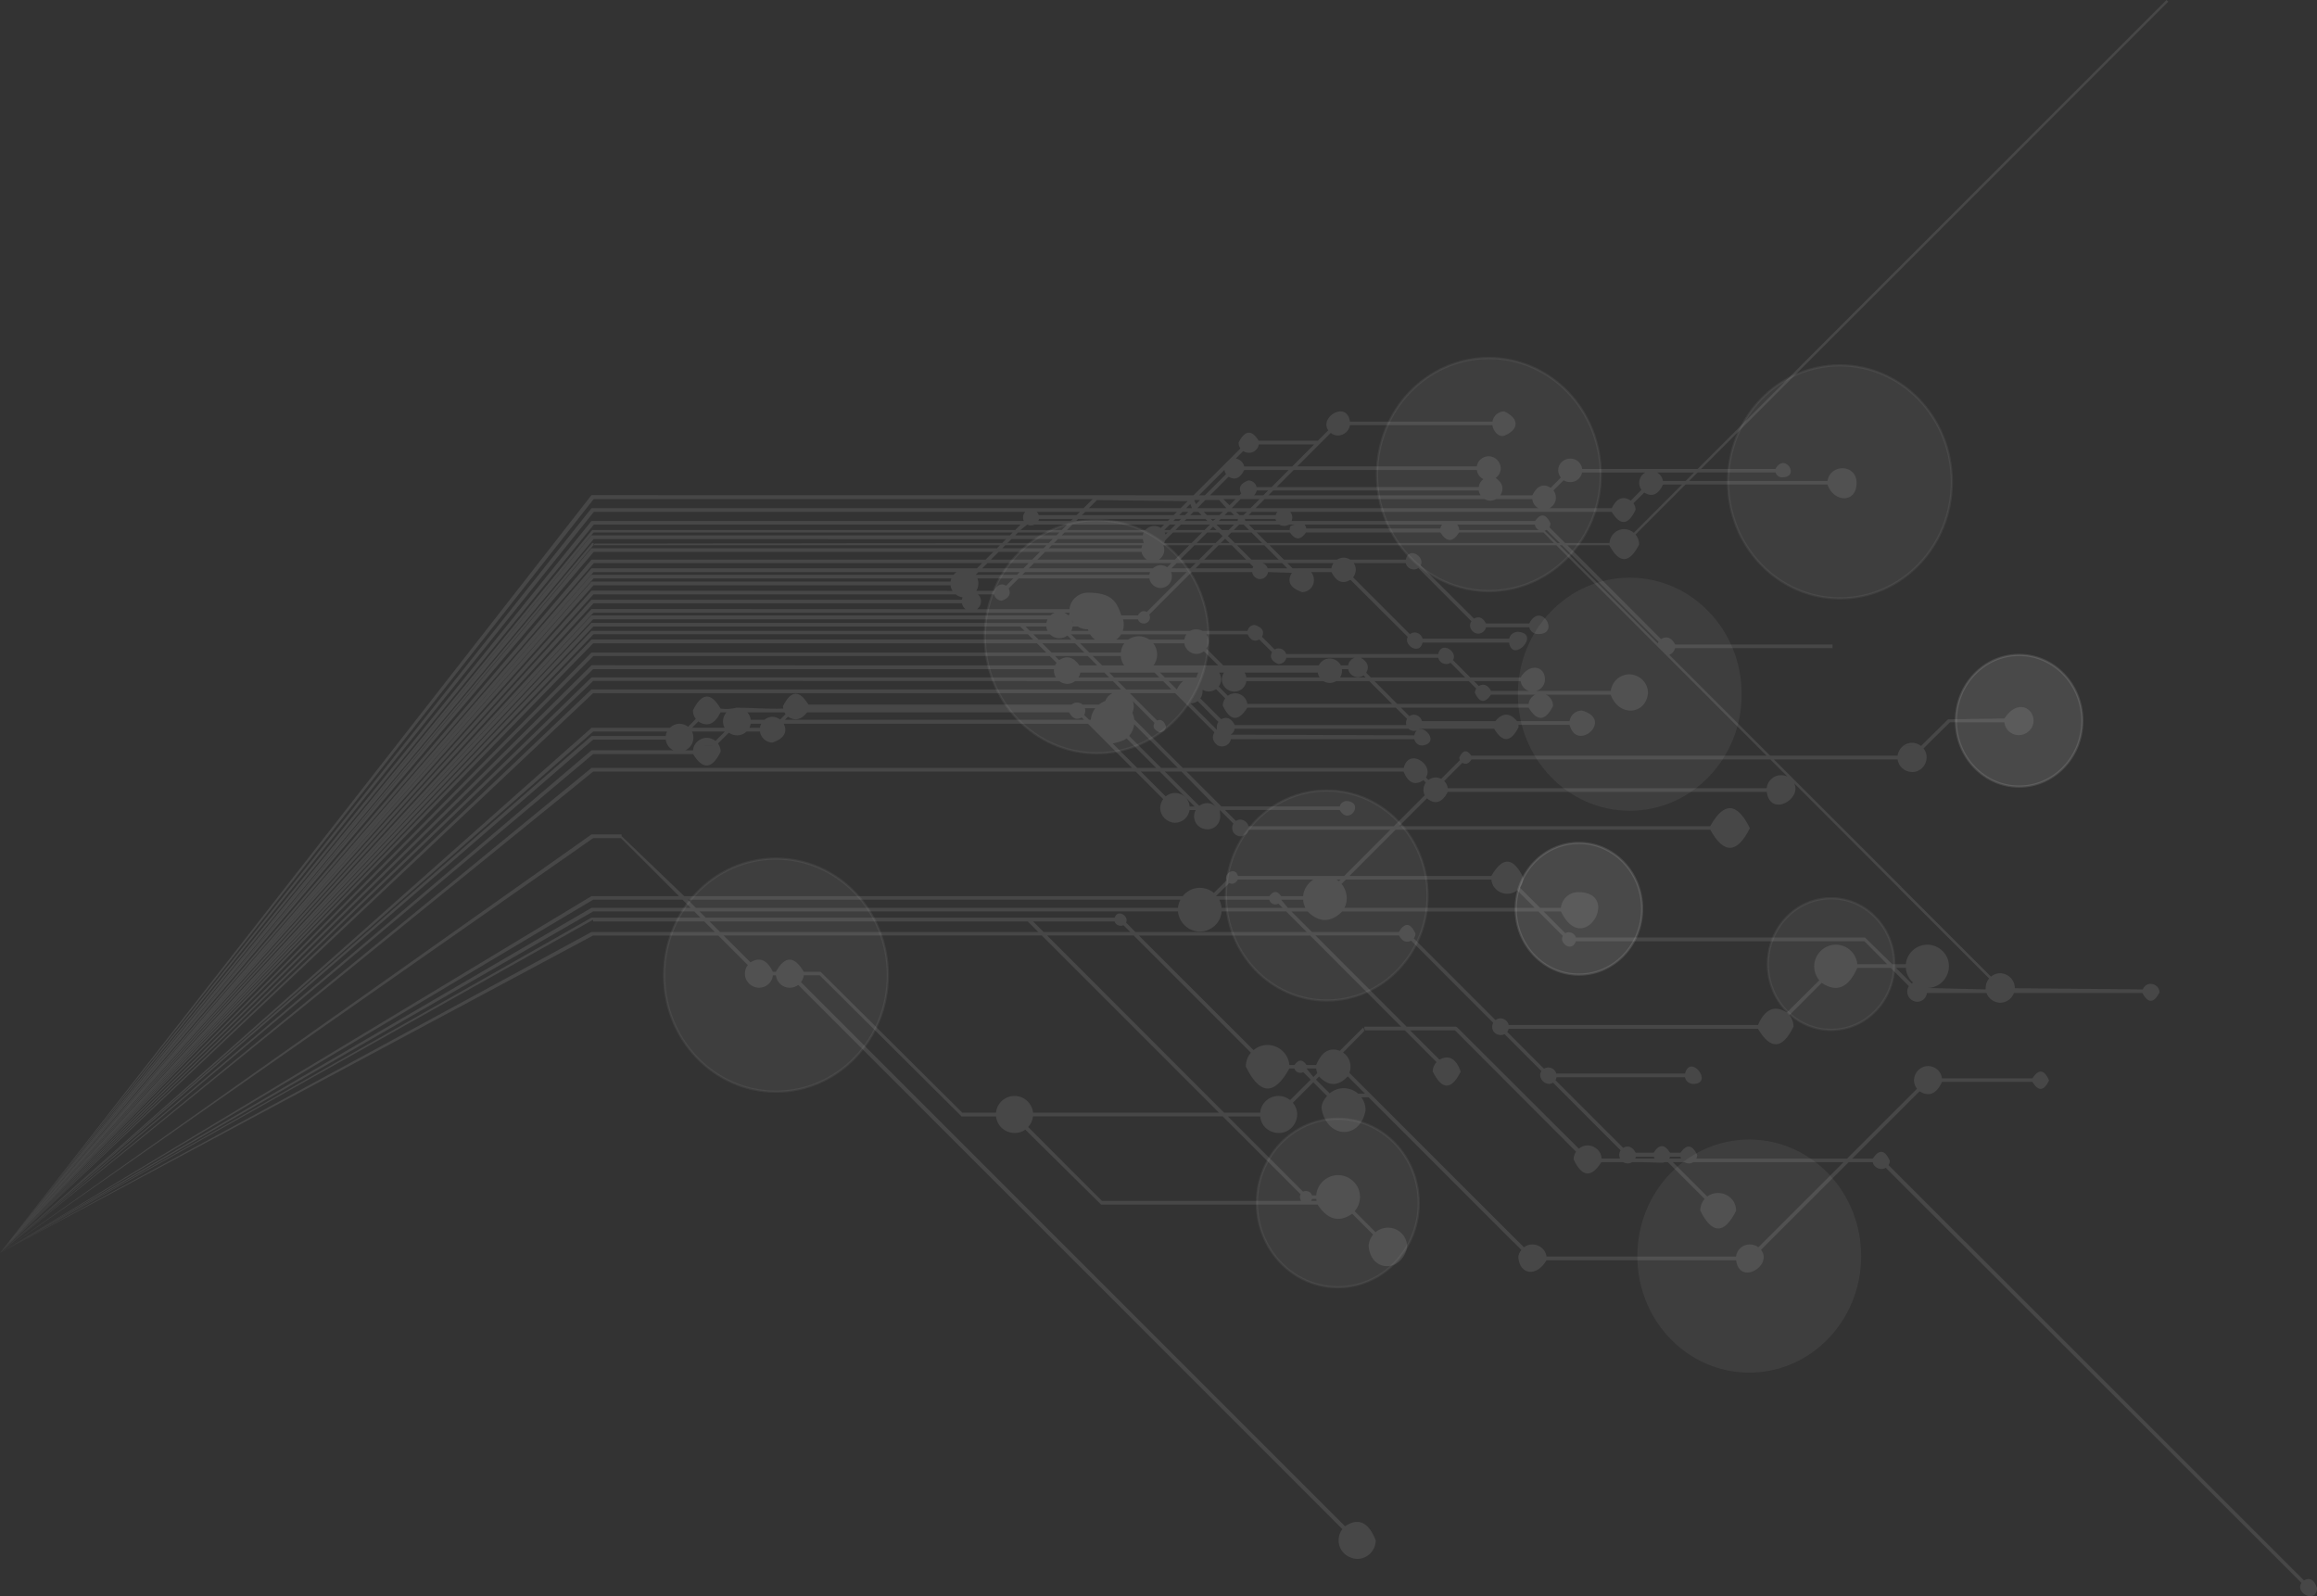 <?xml version="1.0" encoding="iso-8859-1"?>
<!-- Generator: Adobe Illustrator 12.0.0, SVG Export Plug-In . SVG Version: 6.00 Build 51448)  -->
<!DOCTYPE svg PUBLIC "-//W3C//DTD SVG 1.1 Basic//EN" "http://www.w3.org/Graphics/SVG/1.1/DTD/svg11-basic.dtd">
<svg  version="1.1" baseProfile="basic" id="Ebene_1" xmlns="http://www.w3.org/2000/svg" xmlns:xlink="http://www.w3.org/1999/xlink" width="1047.473" height="721.596"
	 viewBox="0 0 1047.473 721.596" overflow="visible" enable-background="new 0 0 1047.473 721.596" xml:space="preserve">
<rect x="0" y="0" width="1047.473" height="721.596" fill="#333333" stroke="none"/>
<g opacity="0.5">
	<path opacity="0.113" fill="#FFFFFF" stroke="#FDFFFF" d="M445.22,287.848c0,29.093,22.616,52.653,50.572,52.653
		c27.967,0,50.585-23.561,50.585-52.653c0-29.098-22.618-52.688-50.585-52.688C467.836,235.159,445.22,258.75,445.22,287.848z"/>
	<path opacity="0.113" fill="#FFFFFF" stroke="#FDFFFF" d="M554.22,404.846c0,26.217,20.381,47.448,45.573,47.448
		c25.202,0,45.584-21.231,45.584-47.448c0-26.222-20.382-47.479-45.584-47.479C574.601,357.366,554.22,378.624,554.22,404.846z"/>
	<path opacity="0.113" fill="#FFFFFF" stroke="#FDFFFF" d="M568.219,543.844c0,21.039,16.356,38.078,36.573,38.078
		c20.227,0,36.586-17.039,36.586-38.078c0-21.044-16.359-38.105-36.586-38.105C584.575,505.738,568.219,522.8,568.219,543.844z"/>
	<path opacity="0.113" fill="#FFFFFF" stroke="#FDFFFF" d="M781.22,217.848c0,29.093,22.616,52.653,50.572,52.653
		c27.967,0,50.585-23.561,50.585-52.653c0-29.098-22.618-52.688-50.585-52.688C803.836,165.159,781.22,188.75,781.22,217.848z"/>
	<path opacity="0.113" fill="#FFFFFF" stroke="#FDFFFF" d="M799.22,435.841c0,16.438,12.778,29.75,28.575,29.75
		c15.803,0,28.582-13.313,28.582-29.75c0-16.442-12.779-29.771-28.582-29.771C811.998,406.069,799.22,419.398,799.22,435.841z"/>
	<path opacity="0.113" fill="#FFFFFF" stroke="#FDFFFF" d="M622.512,214.546c0,29.093,22.615,52.653,50.572,52.653
		c27.967,0,50.585-23.561,50.585-52.653c0-29.098-22.618-52.688-50.585-52.688C645.127,161.857,622.512,185.448,622.512,214.546z"/>
	<path opacity="0.113" fill="#FFFFFF" stroke="#FDFFFF" d="M300.22,440.848c0,29.093,22.616,52.653,50.572,52.653
		c27.967,0,50.585-23.561,50.585-52.653c0-29.099-22.618-52.688-50.585-52.688C322.836,388.159,300.22,411.749,300.22,440.848z"/>
	<path opacity="0.113" fill="#FFFFFF" d="M686.22,313.848c0,29.093,22.616,52.653,50.572,52.653
		c27.967,0,50.585-23.561,50.585-52.653c0-29.098-22.618-52.688-50.585-52.688C708.836,261.159,686.22,284.75,686.22,313.848z"/>
	<path opacity="0.113" fill="#FFFFFF" d="M740.22,567.848c0,29.093,22.616,52.653,50.572,52.653
		c27.967,0,50.585-23.561,50.585-52.653c0-29.099-22.618-52.688-50.585-52.688C762.836,515.159,740.22,538.749,740.22,567.848z"/>
</g>
<path opacity="0.1" fill="#FFFFFF" d="M3.998,561.354l-3.991,5.07l4.021-5.07h0.034l-4.056,5.07l4.088-5.07H4.13l-4.123,5.07
	l4.145-5.063l0.024-0.012l-4.171,5.072l4.174-5.072h0.034l-4.208,5.072l4.224-5.063l0.021-0.012l-4.245,5.072l4.251-5.072h0.031
	l-4.284,5.072l4.324-5.072h0.037l-4.361,5.072l4.372-5.063l0.04-0.012l-4.413,5.072l4.413-5.063l0.038-0.012l-4.451,5.072
	l4.447-5.063l0.055-0.012l-4.502,5.072l4.518-5.063l0.043-0.012l-4.561,5.072l4.583-5.072h0.04L0,566.427l4.65-5.063l0.043-0.012
	L0,566.427l4.693-5.063l0.042-0.012L0,566.427l4.753-5.063l0.053-0.012L0,566.427l4.813-5.063l0.043-0.012L0,566.427l4.88-5.072
	h0.044L0,566.427l4.992-5.072h0.041L0,566.427l5.09-5.063l0.059-0.012L0,566.427l5.207-5.072h0.046L0,566.427l5.313-5.072h0.048
	L0,566.427l5.705-5.072h0.057L0,566.427l5.782-5.063l0.068-0.012L0,566.427l5.951-5.072H6.02L0,566.427l6.177-5.072H6.24
	l-6.238,5.072l7.158-5.072h0.084l-7.242,5.072l8.395-5.072h0.11l-8.505,5.072l8.68-5.072h0.104l-8.783,5.072l8.926-5.072h0.087
	l-9.013,5.072l9.338-5.072h0.119l-9.455,5.072l3.942-5.072C3.966,561.354,3.985,561.354,3.998,561.354 M479.464,561.354
	L608.073,689.97c6.021-4.036,10.647-1.898,13.893,6.425c-0.146,4.625-3.792,8.332-8.351,8.332c-4.777-0.147-8.53-3.896-8.457-8.437
	c0-1.917,0.63-3.659,1.698-5.047L476.99,561.354C477.812,561.354,478.636,561.354,479.464,561.354 M635.851,561.354
	c0.211,0.76,0.321,1.59,0.311,2.435c-2.421,11.56-16.273,11.485-17.405-0.22c-0.079-0.767,0.09-1.516,0.274-2.224L635.851,561.354
	L635.851,561.354 M686.467,561.354l2.491,2.496c1.063-0.813,2.35-1.281,3.721-1.281c3.44,0,6.096,2.438,6.482,5.479h85.654
	c0.391-3.101,3.026-5.479,6.085-5.479c1.653,0,2.982,0.468,4.046,1.271l2.477-2.48h2.344l-3.632,3.639
	c5.547,7.036-9.603,16.428-11.271,4.748h-85.717c-4.533,7.604-11.813,6.561-12.712-0.942c-0.169-1.41,0.55-2.727,1.354-3.765
	l-3.68-3.678C684.892,561.354,685.682,561.354,686.467,561.354 M888.489,561.354l153.09,153.092
	c2.646-1.471,4.604-0.348,5.896,3.371c0,7.365-10.229,2.496-7.021-2.247L886.048,561.366h2.44V561.354 M130.189,401.11
	L3.998,561.354H3.956l125.07-160.236C129.41,401.114,129.798,401.114,130.189,401.11 M132.474,401.11L4.063,561.354H4.028
	l127.257-160.236C131.682,401.114,132.079,401.114,132.474,401.11 M134.786,401.11L4.15,561.354H4.1l129.475-160.236
	C133.977,401.114,134.383,401.114,134.786,401.11 M136.187,401.11L4.181,561.354H4.152L135.42,401.117
	C135.678,401.114,135.927,401.114,136.187,401.11 M137.477,401.11L4.216,561.364l-0.035-0.012l132.063-160.234
	C136.655,401.114,137.067,401.114,137.477,401.11 M138.605,401.11L4.253,561.364l-0.021-0.012L137.9,401.117
	C138.134,401.114,138.37,401.114,138.605,401.11 M140.001,401.11L4.294,561.354H4.26l134.49-160.236
	C139.164,401.114,139.586,401.114,140.001,401.11 M142.305,401.11L4.369,561.354H4.331l136.704-160.236
	C141.457,401.114,141.883,401.114,142.305,401.11 M144.112,401.11L4.42,561.354H4.38l138.44-160.236
	C143.252,401.114,143.687,401.114,144.112,401.11 M145.487,401.11L4.465,561.354H4.422l139.756-160.236
	C144.609,401.114,145.052,401.114,145.487,401.11 M146.954,401.11L4.509,561.354H4.463L145.63,401.117
	C146.072,401.114,146.511,401.114,146.954,401.11 M148.971,401.11L4.576,561.354H4.525l143.107-160.236
	C148.079,401.114,148.525,401.114,148.971,401.11 M151.021,401.11L4.631,561.354h-0.04L149.673,401.11
	C150.122,401.11,150.571,401.11,151.021,401.11 M153.215,401.11L4.705,561.354H4.659l147.175-160.236
	C152.293,401.114,152.758,401.114,153.215,401.11 M154.746,401.11L4.748,561.354H4.704l148.642-160.236
	C153.815,401.114,154.28,401.114,154.746,401.11 M156.584,401.11L4.791,561.354h-0.04l150.43-160.244
	C155.649,401.11,156.12,401.11,156.584,401.11 M158.596,401.11L4.87,561.354H4.822L157.16,401.117
	C157.641,401.114,158.118,401.114,158.596,401.11 M160.837,401.11L4.934,561.354H4.889l154.509-160.236
	C159.879,401.114,160.354,401.114,160.837,401.11 M164.328,401.11L5.045,561.354H4.999l157.843-160.236
	C163.34,401.114,163.835,401.114,164.328,401.11 M167.953,401.11L5.152,561.364l-0.06-0.012l161.256-160.234
	C166.889,401.114,167.422,401.114,167.953,401.11 M171.437,401.11L5.267,561.354H5.215l164.68-160.236
	C170.411,401.114,170.923,401.114,171.437,401.11 M175.159,401.11L5.374,561.354H5.322l168.173-160.236
	C174.047,401.114,174.609,401.114,175.159,401.11 M188.042,401.11L5.765,561.354H5.712l180.462-160.236
	C186.797,401.114,187.421,401.114,188.042,401.11 M190.994,401.11L5.861,561.354H5.798l183.341-160.236
	C189.757,401.114,190.37,401.114,190.994,401.11 M196.547,401.11L6.031,561.354H5.964l188.563-160.236
	C195.203,401.114,195.874,401.114,196.547,401.11 M203.684,401.11L6.246,561.354H6.183l195.379-160.236
	C202.266,401.114,202.979,401.114,203.684,401.11 M236.382,401.11L7.25,561.354H7.165L233.596,401.11
	C234.527,401.11,235.453,401.11,236.382,401.11 M305.147,401.11l4.171,3.998h225.381c1.81-2.271,4.56-3.758,7.601-3.758
	c2.602,0.01,4.782,0.877,6.471,2.313l2.559-2.562h2.432c-1.33,1.353-2.679,2.686-4.037,4.002h24.187
	c1.762-2.504,3.523-2.504,5.285,0h9.93c0.12-1.44,0.557-2.811,1.24-3.998h17.153c0.846,1.453,1.326,3.187,1.326,5.011
	c-0.011,1.553-0.381,2.995-1.029,4.28h85.991l-7.921-7.916c-1.224,0.977-2.745,1.572-4.388,1.572c-2.548,0-4.699-1.195-5.989-2.979
	l11.714,0.035c-0.048,0.051-0.086,0.101-0.124,0.158l9.127,9.131h9.451c0.366-4.043,3.752-7.09,7.86-7.09
	c19.7,0,2.367,29.988-7.864,8.728h-7.842l9.819,9.836c0.479-0.288,1.041-0.46,1.632-0.46c1.472,0.082,2.752,1.061,3.156,2.414
	H843.15l12.296,12.055h6.129c0.5-4.962,4.686-8.833,9.828-8.833c5.377,0.104,9.81,4.507,9.663,9.909
	c-0.1,5.314-4.365,9.665-9.719,9.665l26.294,0.648c-0.005-2.301,0.607-3.785,1.589-4.938l-41.186-41.204h1.658l40.373,40.365
	c1.161-0.974,2.634-1.543,4.196-1.543c3.761,0.143,6.638,3.139,6.572,6.776l57.894,0.541c0.536-1.433,1.869-2.493,3.439-2.493
	c2.329,0.007,4.095,1.74,4.095,3.862c-2.556,4.959-5.146,5.047-7.778,0.256h-58.028c-0.91,2.583-3.408,4.423-6.284,4.423
	c-2.817-0.104-5.245-1.917-6.16-4.423H871.13c-0.244,2.231-2.094,3.992-4.521,3.992c-2.392-0.133-4.435-2.199-4.375-4.608
	c0-0.915,0.269-1.756,0.736-2.466l-8.188-8.237h-15.162c-3.946,9.065-9.304,11.313-16.077,6.744l-14.565,14.604
	c1.157,1.406,1.848,3.223,1.848,5.192c-5.039,10.286-10.396,10.608-16.065,0.979H682.028c-0.117,0.523-0.332,0.999-0.635,1.407
	l16.606,16.619c0.597-0.352,1.281-0.548,2.005-0.548c1.731,0.032,3.127,1.184,3.58,2.77h58.169c2.518-9.31,13.25,4.694,3.63,4.694
	c-1.813-0.089-3.295-1.347-3.662-3.061h-58.032c-0.074,0.478-0.242,0.919-0.479,1.332l30.582,30.584
	c2.278-1.247,4.183-0.498,5.689,2.229h8.099c2.479-3.985,4.948-3.985,7.43,0h4.698c2.861-4.079,5.396-3.722,7.607,1.094
	c-0.061,0.54-0.211,1.068-0.436,1.548h68.164l31.594-31.569c-0.85-1.087-1.36-2.435-1.36-3.921c0.106-3.527,2.922-6.346,6.487-6.346
	c3.22,0.076,5.809,2.472,6.189,5.598h40.827c2.854-4.408,5.384-4.108,7.568,0.868c-2.288,4.913-4.812,5.13-7.563,0.685h-40.815
	c-2.532,5.49-5.923,6.92-10.164,4.27l-30.438,30.421h9.292c2.846-4.372,5.41-4.063,7.689,0.938c0.012,0.734-0.194,1.416-0.56,2.004
	l34.673,34.681h-2.431l-33.505-33.467c-0.558,0.337-1.214,0.538-1.915,0.538c-2.012-0.011-3.609-1.354-3.995-3.072h-10.871
	l-35.995,35.988h-2.344l36.017-35.988h-67.944c-0.538,0.347-1.132,0.549-1.794,0.549c-0.941-0.007-1.619-0.21-2.202-0.549h-5.19
	l15.531,15.508c1.33-1,2.979-1.595,4.771-1.595c4.698,0.004,8.378,3.604,8.245,8.11c-5.406,10.666-10.801,10.619-16.188-0.143
	c0.021-2.041,0.76-3.879,2-5.275l-16.633-16.605c-0.861-0.077-1.717,0.009-2.555,0.253c-4.496-0.056-9.101-0.399-13.625-0.253
	c-0.547,0.347-1.185,0.549-1.874,0.549c-0.941-0.007-1.6-0.21-2.159-0.549h-9.866c-4.577,7.222-8.764,6.784-12.559-1.305
	c0.05-1.264,0.446-2.443,1.117-3.438l-54.733-54.856h-20.254l13.24,13.245c4.286-2.33,7.493-0.532,9.618,5.396
	c-4.245,8.5-8.475,8.462-12.692-0.103c0.053-1.597,0.717-3.082,1.753-4.192l-14.314-14.335h-17.942l-0.396-0.853v-0.809h16.673
	l-41.17-41.211h-77.424l51.85,51.79c1.727-1.448,3.943-2.325,6.374-2.325c5.215,0.079,9.4,4.077,9.808,9.053h2.327
	c1.831-2.636,3.64-2.636,5.438,0h4.355c2.508-5.991,6.075-8.137,10.688-6.421l10.606-10.558l0.474,1.338
	c0.357,0,0.391,0-9.604,10.01c2.072,1.414,3.421,3.815,3.362,6.5c0,0.959-0.17,1.886-0.475,2.73l76.401,76.355h-2.378
	l-65.351-65.349h-3.258c1.199,1.649,1.885,3.694,1.859,5.88c-2.309,13.151-16.995,13.073-19.795-0.254
	c-0.479-2.312,0.938-4.521,2.387-6.214l-6.188-6.188l1.196-1.198l6.2,6.197c1.742-1.454,3.968-2.341,6.361-2.341
	c2.524,0.031,4.791,0.973,6.512,2.487h3.117l-7.828-7.822c-4.313,4.591-8.634,4.607-12.961,0.07l-11.851,11.86
	c1.229,1.452,1.955,3.31,1.955,5.336c-0.143,4.632-3.756,8.331-8.284,8.331c-4.53-0.011-8.076-3.243-8.438-7.475h-14.607
	l33.969,33.998c0.343-0.188,0.729-0.297,1.144-0.297c1.55,0.019,2.601,0.854,2.945,1.996h1.888
	c0.319-5.119,4.692-9.196,10.032-9.196c5.409,0.148,9.883,4.589,9.736,10.023c-0.045,2.423-0.945,4.625-2.396,6.33l9.438,9.447
	c1.565-1.279,3.572-2.048,5.755-2.048c3.978,0.087,7.246,2.761,8.239,6.391l-16.817,0.017c0.327-1.211,0.918-2.305,1.716-3.252
	l-9.448-9.426c-5.896,4.119-11.113,2.736-15.659-4.145h-97.854l-34.271-33.881c-1.334,0.945-2.957,1.511-4.738,1.511
	c-4.526-0.009-8.046-3.242-8.501-7.472h-15.556l-64.175-63.816H363.4c-0.164,1.157-0.615,2.217-1.283,3.093L479.488,561.39h-2.489
	l-116.13-116.144c-1.084,0.813-2.42,1.291-3.911,1.291c-3.226-0.03-5.808-2.495-6.186-5.615h-1.346
	c-0.344,3.197-3.07,5.615-6.269,5.615c-3.542-0.041-6.486-2.92-6.391-6.425c0-1.454,0.484-2.793,1.299-3.854l-13.345-13.34h-56.582
	L9.467,561.354H9.349l258.047-140.021c18.592,0,37.186,0,55.78,0l-4.796-4.787h-50.238v-0.761L9.019,561.362l-0.086-0.01
	l258.458-146.502c16.426,0,32.856,0,49.29,0l-2.813-2.813h-45.727L8.802,561.354H8.689l258.702-150.947c14.949,0,29.897,0,44.846,0
	l-3.679-3.68h-40.414L8.514,561.354h-0.11l258.987-156.246c13.189,0,26.372,0,39.56,0l-4-3.998
	C303.682,401.11,304.414,401.11,305.147,401.11 M861.593,437.566h-4.424l7.013,7.025c0.211-0.15,0.439-0.274,0.685-0.394
	C862.996,442.559,861.761,440.194,861.593,437.566L861.593,437.566 M464.641,416.551H320.755l4.803,4.789h143.877L464.641,416.551
	L464.641,416.551 M503.865,416.551h-36.837l4.783,4.789h39.162l-3.09-3.092c-0.346,0.183-0.729,0.28-1.105,0.28
	C505.333,418.528,504.204,417.679,503.865,416.551L503.865,416.551 M581.461,412.043h-29.193c-0.354,5.115-4.679,9.114-9.997,9.114
	c-5.048-0.104-9.271-4.141-9.729-9.114H316.243l2.816,2.81h184.852c1.426-4.234,6.667-0.556,5.16,2.23l4.257,4.26h77.43
	L581.461,412.043L581.461,412.043 M533.646,406.737H310.943l3.681,3.682h217.913C532.676,409.104,533.059,407.865,533.646,406.737
	L533.646,406.737 M573.826,406.737h-22.615c0.574,1.129,0.938,2.367,1.056,3.682h27.583l-1.911-1.91
	c-0.4,0.229-0.864,0.36-1.366,0.36C575.242,408.868,574.133,407.974,573.826,406.737L573.826,406.737 M589.133,406.737h-9.916
	l3.001,3.682h7.908C589.57,409.293,589.222,408.044,589.133,406.737L589.133,406.737 M794.807,465.075h7.753H794.807
	L794.807,465.075 M747.646,522.907h-8.114c-0.06,0.279-0.149,0.564-0.258,0.828h8.738
	C747.85,523.477,747.725,523.203,747.646,522.907L747.646,522.907 M759.676,522.907h-4.714c-0.086,0.279-0.153,0.581-0.289,0.828
	h5.302C759.844,523.47,759.74,523.195,759.676,522.907L759.676,522.907 M593.757,486.88l1.766-1.769
	c-0.254-0.656-0.42-1.354-0.506-2.089h-4.383L593.757,486.88L593.757,486.88 M592.741,542.881h2.432l-0.111-0.866h-1.896
	C593.083,542.335,592.935,542.626,592.741,542.881L592.741,542.881 M498.173,542.881h90.063c-0.668-0.978-0.764-1.985-0.277-3.021
	l-35.166-35.161h-85.801c-0.22,1.854-1.006,3.514-2.176,4.796L498.173,542.881L498.173,542.881 M639.154,424.195l36.94,36.953
	c0.651-0.499,1.469-0.788,2.354-0.788c1.758,0.086,3.261,1.354,3.628,3.025h112.668c3.169-7.299,7.521-9.19,13.061-5.674
	l14.658-14.543c-1.446-1.738-2.314-3.983-2.314-6.427c0.11-5.364,4.472-9.693,9.928-9.693c5.013,0.09,9.125,3.924,9.587,8.833
	h13.495l-10.283-10.354H712.429c-1.844,5.188-7.738,0.81-5.924-2.449l-11.047-11.031h-88.646c-5.239,5.143-10.461,5.143-15.67,0
	h-7.308l9.301,9.29h39.199c2.762-4.478,5.283-4.269,7.568,0.648C639.905,422.813,639.621,423.567,639.154,424.195L639.154,424.195
	 M658.762,464.427l54.993,54.844c1.096-0.918,2.521-1.487,4.072-1.487c3.311,0.143,6.101,2.646,6.239,5.947h8.312
	c-0.576-1.271-0.49-2.514,0.256-3.726l-30.525-30.562c-3.118,2.087-7.373-2.152-5.258-5.262l-16.644-16.661
	c-0.499,0.256-1.079,0.402-1.684,0.402c-2.331-0.007-3.951-1.627-3.951-3.766c0.021-0.638,0.194-1.251,0.485-1.778l-37.103-37.141
	c-2.211,1.106-4.051,0.322-5.509-2.362h-37.76l41.191,41.213h22.199L658.762,464.427L658.762,464.427 M473.365,422.893
	l80.035,80.116h16.299c0.383-4.317,3.971-7.582,8.403-7.582c1.933,0.037,3.729,0.733,5.151,1.877l9.295-9.24l-3.354-3.35
	c-0.384,0.187-0.789,0.298-1.248,0.298c-1.386-0.009-2.435-0.82-2.773-1.987h-2.271c-6.806,12.354-13.367,12.065-19.688-0.869
	c0-2.399,0.862-4.59,2.297-6.271l-52.999-52.995L473.365,422.893L473.365,422.893 M435.046,503.01h15.218
	c0.419-4.317,4.082-7.582,8.501-7.582c4.265,0.079,7.833,3.389,8.264,7.582h84.076l-80.116-80.116H327.113l12.154,12.146
	c4.157-2.557,7.538-1.127,10.146,4.287h1.343c4.092-7.356,8.302-7.356,12.626,0h7.616L435.046,503.01L435.046,503.01
	 M180.711,336.959l-50.515,64.165l-1.167-0.007l50.071-64.155C179.639,336.959,180.171,336.959,180.711,336.959 M183.882,336.959
	l-51.409,64.158h-1.188l50.945-64.148C182.783,336.962,183.333,336.959,183.882,336.959 M187.091,336.959l-52.313,64.158h-1.209
	l51.832-64.148C185.973,336.962,186.529,336.959,187.091,336.959 M189.037,336.959l-52.844,64.165l-0.764-0.007l52.555-64.155
	C188.331,336.959,188.684,336.959,189.037,336.959 M190.836,336.959l-53.354,64.158h-1.229l52.873-64.148
	C189.693,336.962,190.266,336.959,190.836,336.959 M192.389,336.959l-53.785,64.158h-0.709l53.521-64.148
	C191.739,336.962,192.064,336.959,192.389,336.959 M194.333,336.959l-54.337,64.158h-1.25l53.833-64.155
	C193.167,336.959,193.749,336.959,194.333,336.959 M197.53,336.959l-55.222,64.158h-1.266l54.73-64.155
	C196.357,336.959,196.943,336.959,197.53,336.959 M200.038,336.959l-55.92,64.158h-1.297l55.426-64.155
	C198.844,336.959,199.444,336.959,200.038,336.959 M201.947,336.959l-56.465,64.158h-1.311l55.967-64.155
	C200.743,336.959,201.344,336.959,201.947,336.959 M203.986,336.959l-57.027,64.158h-1.321l56.519-64.155
	C202.765,336.959,203.374,336.959,203.986,336.959 M206.782,336.959l-57.819,64.158h-1.333l57.29-64.148
	C205.539,336.962,206.166,336.959,206.782,336.959 M209.634,336.959l-58.613,64.158h-1.35l58.08-64.155
	C208.378,336.959,209.007,336.959,209.634,336.959 M212.673,336.959l-59.458,64.158h-1.381l58.929-64.155
	C211.398,336.959,212.036,336.959,212.673,336.959 M214.801,336.959l-60.052,64.158h-1.396l59.518-64.155
	C213.52,336.959,214.161,336.959,214.801,336.959 M217.355,336.959l-60.768,64.158h-1.412l60.236-64.155
	C216.057,336.959,216.71,336.959,217.355,336.959 M220.142,336.959L158.6,401.117h-1.424l61.002-64.155
	C218.835,336.959,219.487,336.959,220.142,336.959 M223.26,336.959l-62.419,64.158h-1.431l61.854-64.155
	C221.93,336.959,222.595,336.959,223.26,336.959 M228.096,336.959l-63.766,64.158h-1.479l63.201-64.155
	C226.733,336.959,227.414,336.959,228.096,336.959 M233.134,336.959l-65.176,64.158h-1.592l64.564-64.155
	C231.667,336.959,232.399,336.959,233.134,336.959 M237.958,336.959l-66.516,64.158h-1.538l65.932-64.155
	C236.542,336.959,237.25,336.959,237.958,336.959 M243.135,336.959l-67.977,64.158H173.5l67.341-64.148
	C241.601,336.962,242.371,336.959,243.135,336.959 M261.018,336.959l-72.976,64.158h-1.865l72.25-64.155
	C259.286,336.959,260.152,336.959,261.018,336.959 M265.12,336.959L191,401.117h-1.867l73.388-64.155
	C263.39,336.959,264.256,336.959,265.12,336.959 M312.4,336.959c-0.644,0.975-1.534,1.75-2.577,2.248h3.458
	c0.066-0.797,0.277-1.546,0.622-2.231l11.184-0.017c0.46,0.844,0.729,1.831,0.716,2.861c-3.896,7.94-8.051,8.296-12.468,1.078
	H268.14l-71.598,60.214h-2.015l72.86-61.913c12.358,0,24.718,0,37.076,0c-1.064-0.502-1.936-1.273-2.565-2.249
	C305.4,336.95,308.897,336.953,312.4,336.959 M503.911,336.959l10.188,10.18h8.558l-10.181-10.18h2.237l10.225,10.18h7.518
	l-10.169-10.18h2.256l10.189,10.18h99.887c2.22-9.303,13.864-1.499,10.017,4.335l1.114,1.11c1.887-1.299,3.811-1.467,5.794-0.505
	l8.433-8.43c-0.187-0.363-0.274-0.771-0.274-1.202c1.64-3.447,3.467-3.723,5.48-0.827h133.453l-4.66-4.664h1.616l4.664,4.664h57.601
	c0.28-1.933,1.333-3.595,2.824-4.646l7.429-0.017c0.119,0.085,0.255,0.169,0.371,0.26l0.25-0.26h2.259l-1.398,1.379
	c0.901,1.129,1.424,2.555,1.424,4.111c-0.082,3.542-2.903,6.566-6.445,6.566c-3.543-0.003-6.261-2.521-6.718-5.702H801.95
	l57.809,57.801h-1.657L811.11,354.09c3.628,7.22-10.783,15.447-12.406,3.9H654.521c-2.59,4.946-5.739,5.917-9.441,2.912
	l-12.563,12.589H773.16c6.188-11.152,12.155-10.852,17.923,0.908c-5.781,11.598-11.753,11.826-17.912,0.688H630.926l-20.829,20.875
	h64.139c5.081-8.895,9.91-8.591,14.483,0.907c-0.061,1.565-0.595,3.047-1.485,4.257l-11.715,0.011
	c-0.741-1.034-1.19-2.231-1.306-3.507h-65.766l-1.96,1.965c0.403,0.471,0.756,0.971,1.05,1.508l-17.148,0.034
	c0.797-1.427,1.954-2.631,3.354-3.507h-34.118c-1.069,1.762-2.375,2.29-3.911,1.579l-1.944,1.928h-2.429l3.155-3.163
	c-1.464-2.809,3.795-6.595,5.146-2.004h48.036l20.873-20.875h-64.12c-0.366,1.684-1.892,2.961-3.729,2.961
	c-2.07-0.07-3.763-1.763-3.645-3.896c0-0.667,0.194-1.29,0.536-1.84l-6.106-6.125c-0.099,0.867,0.174,1.867,0.174,2.918
	c-0.083,3.229-2.543,5.814-5.734,5.814c-3.506-0.012-6.127-2.576-6.127-5.955c0.036-0.996,0.305-1.938,0.767-2.773h-2.793
	c-0.479,3.261-3.258,5.74-6.594,5.74c-3.684-0.104-6.675-3.093-6.675-6.756c0.041-1.479,0.544-2.838,1.354-3.938l-12.41-12.427
	H268.144l-64.46,52.32h-2.113l65.826-53.979c81.463,0,162.928,0,244.396,0l-10.173-10.181h2.299v-0.02 M554.424,336.959
	c-1.331,0.647-2.651,0.646-3.963-0.021C551.781,336.943,553.101,336.95,554.424,336.959 M643.565,336.959
	c-0.461,0.076-0.914,0.067-1.371-0.021C642.651,336.943,643.104,336.95,643.565,336.959 M233.604,401.11l33.797-23.9
	c4.542,0,9.084,0,13.626,0v0.768l24.13,23.129h-2.203l-22.211-22.215h-12.596l-31.763,22.215L233.604,401.11L233.604,401.11
	 M606.014,397.612h-1.754c0.355,0.229,0.692,0.479,1.02,0.754L606.014,397.612L606.014,397.612 M524.315,348.796h-8.558
	l11.232,11.228c1.174-0.979,2.668-1.56,4.283-1.56c3.532,0.102,6.282,2.695,6.545,6.133h2.278L524.315,348.796L524.315,348.796
	 M534.104,348.796h-7.515l15.566,15.504c0.991-0.779,2.229-1.254,3.584-1.254c1.514,0.057,2.866,0.618,3.907,1.559L534.104,348.796
	L534.104,348.796 M634.479,348.796H536.4l15.813,15.792h53.438c0.354-1.396,1.646-2.487,3.18-2.487
	c8.271,0.652,1.048,11.394-3.176,4.076h-51.846l4.938,4.944c0.602-0.396,1.315-0.619,2.093-0.619
	c1.736,0.124,3.232,1.397,3.585,2.989h65.707l13.959-13.97c-0.376-0.753-0.584-1.593-0.56-2.474c0-1.219,0.397-2.346,1.062-3.27
	l-1.084-1.081C639.673,355.283,636.659,353.981,634.479,348.796L634.479,348.796 M808.11,351.092l-7.773-7.772H665.221
	c-1.138,1.888-2.519,2.405-4.144,1.547l-8.179,8.197c0.854,0.854,1.438,1.986,1.623,3.235h144.137
	c0.406-3.316,3.161-5.875,6.561-5.875C806.258,350.421,807.237,350.661,808.11,351.092L808.11,351.092 M179.094,336.959
	l88.295-113.128c90.724,0.021,181.446,0.05,272.171,0.071c7.073-7.059,14.139-14.115,21.21-21.177
	c-0.53-0.75-0.835-1.653-0.835-2.625c2.87-5.708,5.905-5.995,9.1-0.866h26.747l4.69-4.697c-4.174-6.126,8.488-13.564,9.822-3.919
	h64.401c0.411-2.646,2.672-4.65,5.379-4.65c7.419,3.546,6.107,8.527,0.112,10.924c-2.688,1.073-5.146-2.042-5.5-4.683H610.29
	c-0.411,2.604-2.606,4.557-5.34,4.683c-1.258,0-2.432-0.439-3.358-1.178l-5.217,5.212l-9.909,9.918h81.179
	c0.339-2.577,2.59-4.516,5.228-4.616c3.063,0,5.431,2.417,5.589,5.409c0,1.824-0.912,3.434-2.29,4.411
	c3.209,2.278,3.918,4.895,2.121,7.848h14.438c2.16-4.324,4.938-5.462,8.349-3.413l4.537-4.591c-0.711-0.91-1.152-2.044-1.197-3.246
	c0-2.992,2.414-5.334,5.432-5.334c2.939-0.003,5.057,2.021,5.428,4.687h52.183L979.43,0l0.795,0.758L769.016,212.005h33.602
	c4.311-7.732,11.52,3.78,3.037,3.78c-1.45,0.007-2.584-0.926-2.951-2.199H767.43l-3.821,3.822h62.561
	c1.284-7.875,13.158-7.69,13.158,0.868c0,9.448-10.372,8.888-13.203,0.758h-64.137l-22.604,22.594
	c1.033,1.21,1.646,2.78,1.646,4.515c-4.438,8.678-8.932,8.8-13.479,0.36h-18.961l42.341,42.382c2.587-1.514,4.714-0.688,6.393,2.473
	h71.12v1.658h-71.164c-0.351,1.381-1.309,2.516-2.622,3.001l40.949,40.94h-1.617c-30.128-30.149-60.261-60.3-90.392-90.447H573.94
	l6.488,6.486h24.017c2.008-1.194,4.014-1.194,6.02,0h25.064c1.273-6.2,8.899-1.292,6.719,2.627l24.123,24.028
	c2.202-1.238,4.016-0.497,5.433,2.229h19.524c5.183-10.246,14.323,4.766,4.094,4.766c-2.111-0.004-3.653-1.304-4.063-3.073h-19.53
	c-0.398,1.629-1.903,2.884-3.612,2.884c-1.948-0.071-3.644-1.768-3.644-3.751c0.034-0.678,0.256-1.32,0.612-1.877l-23.995-24.028
	c-0.563,0.399-1.24,0.634-1.962,0.634c-1.968-0.006-3.367-1.279-3.707-2.89h-23.508c0.587,0.881,0.93,1.936,0.93,3.063
	c-0.054,1.31-0.494,2.477-1.229,3.393l25.685,25.688c0.608-0.49,1.391-0.775,2.227-0.775c1.694,0.119,3.078,1.23,3.477,2.812h39.174
	c0.418-1.811,1.992-3.102,3.964-3.102c10.598,0.729-2.354,14.604-4.034,4.873h-39.08c-1.377,5.887-8.687,1.239-6.745-2.599
	l-25.863-25.777c-3.521,2.088-6.39,0.921-8.599-3.5h-9.198c0.822,0.98,1.32,2.259,1.294,3.676c0,2.965-2.417,5.413-5.395,5.413
	c-5.418-1.97-6.954-4.886-4.606-8.75l-10.754-0.339c-0.226,1.78-1.813,3.173-3.616,3.173c-1.881-0.063-3.326-1.447-3.587-3.173
	h-27.306l-19.188,19.219c0.223,0.417,0.333,0.888,0.333,1.366c-0.07,1.506-1.287,2.671-2.777,2.671
	c-1.355-0.003-2.331-0.788-2.684-1.877h-6.726c0.245,0.797,0.36,1.644,0.324,2.521c0,0.94-0.16,1.834-0.436,2.672h30.451
	c0.764-0.439,1.645-0.692,2.59-0.692c1.227,0.007,2.12,0.251,2.92,0.692h20.448c0.297-1.541,1.582-2.675,3.207-2.675
	c3.479,1.108,4.583,2.895,3.315,5.341l5.729,5.729c0.482-0.293,1.053-0.466,1.667-0.466c1.777,0.003,3.112,1.083,3.536,2.567h68.734
	c1.335-6.138,9.041-1.146,6.685,2.728l7.813,7.837h22.739c4.013-6.646,11.029-5.292,11.029,0.938c0,2.42-1.688,4.463-3.92,5.153
	h33.65c0.563-4.181,4.092-7.501,8.476-7.501c4.686,0.144,8.436,3.896,8.362,8.548c-0.941,9.618-12.977,11.102-16.871,0.648h-29.267
	c1.9,0.879,3.229,2.827,3.229,5.118c-3.491,6.902-7.177,7.155-11.049,0.757h-57.721l3.829,3.838c0.604-0.42,1.33-0.668,2.103-0.668
	c1.684,0.091,3.172,1.313,3.549,2.92h33.18c3.268-3.897,6.547-3.897,9.832,0h23.728c0.354-2.691,2.692-4.799,5.574-4.799
	c14.719,4.036-2.233,19.201-5.56,6.492h-23.15c0.059,0.329,0.09,0.665,0.09,1.012c-3.482,6.958-7.174,7.197-11.075,0.726h-33.646
	c-0.661,0.626-1.564,1.01-2.509,1.01c-1.024-0.018-1.92-0.392-2.582-1.01h-78.479c-0.212,1.102-0.903,2.08-1.852,2.688l82.997,0.304
	c1.9-7.919,12.539,2.867,4.176,4.509l-1.383,0.026c-1.381-0.299-2.472-1.422-2.793-2.836h-82.877
	c-0.235,1.249-1.006,2.263-2.092,2.829l-3.953,0.013c-2.233-1.778-2.714-3.752-1.438-5.923c-5.922-5.89-11.834-11.784-17.742-17.679
	H510.78l12.352,12.357c1.79-0.719,3.111,0.139,3.96,2.565c0,1.627-1.222,2.813-2.763,2.813c-2.596-0.99-3.393-2.428-2.405-4.318
	l-9.822-9.855c0.304,0.786,0.473,1.641,0.473,2.533c-0.038,0.955-0.261,1.876-0.647,2.711c0.419,0.938,0.721,1.95,0.843,3.017
	l11.791,11.782h-2.258l-9.533-9.536c-0.257,2.006-1.088,3.824-2.317,5.269l4.275,4.271h-2.236l-3.164-3.163
	c-1.688,1.422-6.291,2.273-6.291,2.273l0.898,0.888h-2.301c-3.266-3.265-6.521-6.529-9.788-9.794h-137.53
	c1.838,3.853,0.116,6.704-5.173,8.546c-2.896-0.135-5.219-2.306-5.59-5.013h-6.023c-1.14,1.07-2.677,1.731-4.343,1.731
	c-1.41-0.026-2.674-0.484-3.702-1.229l-4.906,4.897c0.196,0.265,0.371,0.542,0.527,0.834l-11.181,0.028
	c1.044-2.03,3.176-3.448,5.684-3.448c1.438,0.03,2.773,0.558,3.831,1.41l4.264-4.223h-14.854c0.432,0.866,0.661,1.849,0.631,2.885
	c-0.013,1.25-0.414,2.418-1.075,3.401l-10.493-0.021c-0.479-0.768-0.813-1.654-0.945-2.621h-32.811l-3.021,2.621h-2.585l4.859-4.247
	c11.182,0,22.36,0,33.538,0c0.081-0.714,0.279-1.396,0.594-2.021h-33.384l-7.113,6.267l-2.596-0.005l8.964-7.954
	c11.796,0,23.591,0,35.391,0c1.167-1.133,2.752-1.838,4.438-1.838c1.438,0.045,2.759,0.542,3.814,1.359l3.488-3.53
	c-0.824-1.085-1.313-2.442-1.281-3.889c3.963-8.044,8.127-8.313,12.491-0.798c2.455,0.308,4.867,0.176,7.241-0.4
	c6.938,0.028,14.076,0.643,21.078,0.4c-0.073-0.353-0.099-0.715-0.099-1.083c3.555-7.256,7.384-7.494,11.491-0.727h119.021
	c0.622-0.563,1.432-0.909,2.318-0.909c1.177,0.01,2.008,0.347,2.638,0.909h7.344c0.836-0.668,1.792-1.213,2.828-1.591
	c0.595-1.541,1.77-2.828,3.255-3.563H268.144l-25.01,23.605h-2.293l26.556-25.299c79.814,0,159.63,0,239.447,0l-3.735-3.759h-16.973
	c-2.435,1.683-4.87,1.683-7.313,0c0,0,0-0.06-210.666-0.06l-30.191,29.107h-2.122l31.56-30.708c69.98,0,139.962,0,209.942,0
	c-0.564-0.915-0.902-2.004-0.902-3.136l0.051-0.611H268.144l-35.01,34.46h-2.202l36.47-36.224
	c69.855,0.021,139.711,0.051,209.567,0.072c0.183-0.417,0.419-0.812,0.678-1.173l-3.085-3.08h-206.3l-40.166,40.396h-2.039
	l41.333-41.954c68.533,0,137.066,0,205.601,0l-4.188-4.182H268.155l-44.896,46.138h-2l46.134-47.833c66.569,0,133.142,0,199.717,0
	l-2.383-2.378h-196.41l-48.175,50.211h-1.969l49.216-51.767c65.262,0,130.528,0,195.79,0l-1.953-1.945H268.234l-50.879,53.708
	h-1.941l51.977-55.371c68.554,0,137.104,0,205.664,0c0.083-0.563,0.251-1.09,0.493-1.588c0,0,0-0.031-205.399-0.031L214.8,336.961
	h-1.924l54.512-58.757c69.158,0,138.313,0,207.479,0c0.543-0.506,1.182-0.908,1.89-1.188H268.241l-55.565,59.943h-1.912
	l56.634-61.646c56.371,0.021,112.741,0.052,169.115,0.076c-0.843-0.634-1.44-1.578-1.644-2.667H268.326l-58.688,64.24l-1.886-0.003
	l59.641-65.859c55.818,0,111.639,0,167.46,0c0.058-0.375,0.173-0.734,0.328-1.069c-1.188-0.159-2.271-0.638-3.153-1.35H268.307
	l-61.528,68.283h-1.862l62.471-69.935c54.414,0.034,108.833,0.072,163.251,0.105c-0.478-0.752-0.792-1.604-0.919-2.52H268.298
	l-64.315,72.348l-1.828-0.003l65.234-74.045c54.114,0,108.225,0,162.34,0c0.08-0.505,0.197-0.989,0.39-1.441H268.374l-66.429,75.487
	h-1.809l67.255-77.107c54.563,0,109.124,0,163.682,0c0.403-0.472,0.851-0.884,1.361-1.226H268.329l-68.291,78.333l-1.793-0.003
	l69.151-80.028c58.083,0,116.17,0,174.253,0l2.376-2.382H268.48l-70.946,82.412l-1.759-0.004l71.624-83.96
	c59.387,0,118.779,0,178.173,0l3.489-3.497H268.403l-74.067,87.461l-1.749-0.004l74.805-89.114c61.104,0,122.214,0,183.322,0
	l1.333-1.333H268.235l-75.844,90.451l-0.976-0.004l76.306-91.458h0.716l-0.198,1.012l0.623-0.755l184.193-0.256l1.805-1.801H268.396
	l-77.56,93.267h-1.709l78.268-94.955c63.048,0,126.104,0,189.159,0l1.293-1.299H268.333l-79.297,96.254h-1.063l79.738-97.334
	c63.729,0,127.463,0,191.2,0l2.489-2.489H268.485l-81.395,99.823l-1.675-0.003l81.973-101.446c65.142,0,130.282,0,195.426,0
	c-0.233-0.489-0.355-1.039-0.335-1.624c0-0.982,0.392-1.852,0.992-2.491H268.479l-84.593,105.562h-1.651l85.162-107.22
	c74.152,0,148.302,0,222.455,0l4.144-4.144H268.416l-87.704,111.365L179.094,336.959L179.094,336.959 M860.688,336.959
	c1.067-0.735,2.368-1.179,3.769-1.179c1.368,0.041,2.608,0.471,3.654,1.179H860.688L860.688,336.959 M868.74,336.959l11.916-11.776
	l25.491-0.361c5.824-8.944,13.185-4.833,13.185,0.969c0,3.649-3.125,6.563-6.803,6.563c-3.299-0.098-6.063-2.554-6.397-5.842
	h-24.587l-10.562,10.443L868.74,336.959L868.74,336.959 M670.607,216.584c-1.582-0.732-2.72-2.255-2.946-4.108h-82.805l-7.666,7.679
	h91.296C668.688,218.686,669.478,217.417,670.607,216.584L670.607,216.584 M562.479,210.85h21.7l9.921-9.919h-25.021
	c-0.352,2.111-2.146,3.759-4.325,3.759c-1.137-0.003-1.999-0.281-2.725-0.754l-3.327,3.329
	C560.593,207.643,562.104,209.061,562.479,210.85L562.479,210.85 M542.529,226.068h-2.638l0.795,1.838L542.529,226.068
	L542.529,226.068 M490.465,320.168c0.316,1.039,0.208,2.048-0.325,3.035l2.195,2.194h0.785c0.153-1.963,0.876-3.761,2.017-5.229
	H490.465L490.465,320.168 M691.194,312.344c-1.982-0.616-3.434-2.313-3.765-4.437h-21.083l2.191,2.201
	c2.235-1.234,4.082-0.488,5.544,2.234C679.787,312.344,685.489,312.344,691.194,312.344 M667.376,311.285l-3.356-3.371h-42.63
	l10.285,10.313h59.366c0.232-1.834,1.4-3.409,3.039-4.184h-20.028c-2.725,4.012-5.15,3.732-7.285-0.833
	C666.805,312.494,667.024,311.839,667.376,311.285L667.376,311.285 M662.367,306.251l-6.626-6.649
	c-0.563,0.376-1.238,0.593-1.94,0.593c-1.799-0.064-3.194-1.18-3.584-2.813h-34.946c3.087,1.866,3.873,4.119,2.354,6.754
	l2.102,2.113C633.942,306.251,648.155,306.251,662.367,306.251 M542.648,315.714l9.417,9.418c2.501-1.326,4.56-0.441,6.177,2.649
	h77.516c-0.252-0.96-0.136-1.897,0.33-2.812l-5.061-5.049h-67.141c-4.057,6.476-7.769,6.14-11.132-1.01
	c0.068-1.178,0.479-2.273,1.145-3.185l-4.147-4.188c-2.004,1.312-4.05,1.404-6.137,0.295c0.036,0.249,0.046,0.505,0.03,0.767
	C543.641,313.758,543.273,314.833,542.648,315.714L542.648,315.714 M550.819,326.352l-9.372-9.428
	c-0.889,0.647-2.039,1.038-3.24,1.047c11.888,11.945,11.938,11.945,11.938,11.945c0.01-0.484-0.073-0.909-0.073-1.347
	C550.131,327.756,550.394,326.992,550.819,326.352L550.819,326.352 M563.902,318.226h65.432l-10.326-10.313h-14.884
	c-1.969,1.105-3.932,1.105-5.896,0h-34.778c-0.354,2.74-2.679,4.76-5.506,4.76c-3.063-0.071-5.586-2.561-5.586-5.589
	c0.052-1.12,0.397-2.162,0.962-3.026h-2.176c0.584,0.901,0.917,1.981,0.917,3.138c-0.043,1.171-0.452,2.26-1.113,3.152l4.128,4.178
	c0.933-0.707,2.085-1.128,3.298-1.128C561.205,313.394,563.558,315.519,563.902,318.226L563.902,318.226 M562.647,304.054
	c0.416,0.647,0.714,1.394,0.809,2.198h33.109c-0.424-0.65-0.726-1.4-0.829-2.198H562.647L562.647,304.054 M365.448,320.168
	l117.954,0.146L365.448,320.168L365.448,320.168 M356.239,324.003l-1.407,1.397H490.06l-1.044-1.038
	c-2.313,1.286-4.199,0.515-5.661-2.318h-118.49C362.272,325.417,359.4,326.07,356.239,324.003L356.239,324.003 M478.903,240.705
	h-18.653l-1.305,1.298h18.656L478.903,240.705L478.903,240.705 M517.037,240.705H481.28l-1.299,1.298h36.656
	C516.708,241.545,516.85,241.112,517.037,240.705L517.037,240.705 M527.862,240.705h-1.307c0.146,0.305,0.261,0.623,0.342,0.957
	L527.862,240.705L527.862,240.705 M572.92,245.5h129.547l-4.653-4.795h-38.194c-2.805,4.52-5.624,4.52-8.458,0h-60.727
	c-2.452,3.558-4.88,3.558-7.289,0h-15.019L572.92,245.5L572.92,245.5 M558.256,245.5h12.318l-4.796-4.795h-9.104l-1.598,1.598
	L558.256,245.5L558.256,245.5 M551.88,245.5h3.988l-2-1.994L551.88,245.5L551.88,245.5 M540.995,245.5h8.565l3.149-3.151
	l-1.647-1.644h-5.278L540.995,245.5L540.995,245.5 M526.26,245.5h12.396l4.813-4.795h-13.177l-3.433,3.435
	C526.72,244.624,526.521,245.079,526.26,245.5L526.26,245.5 M475.908,243.697h-18.657l-1.804,1.802h18.654L475.908,243.697
	L475.908,243.697 M516.631,243.697h-38.349l-1.798,1.802h40.549C516.911,244.817,516.723,244.27,516.631,243.697L516.631,243.697
	 M312.86,329.002h14.69c-1.158-2.399-0.89-4.722,0.81-6.959h-2.628c-2.59,5.367-5.938,6.736-10.047,4.112L312.86,329.002
	L312.86,329.002 M344.142,327.167h-4.758c-0.104,0.652-0.312,1.271-0.605,1.838h4.762
	C343.634,328.344,343.848,327.729,344.142,327.167L344.142,327.167 M354.628,322.045H337.88c0.81,0.923,1.354,2.078,1.527,3.354
	h6.17c1.021-0.855,2.319-1.37,3.693-1.37c1.282,0.062,2.468,0.51,3.423,1.245l2.426-2.424
	C354.94,322.593,354.772,322.325,354.628,322.045L354.628,322.045 M525.805,307.91h-20.479l3.761,3.75h20.479L525.805,307.91
	L525.805,307.91 M534.865,307.91h-6.606l3.745,3.75C532.816,310.125,533.663,308.789,534.865,307.91L534.865,307.91
	 M526.604,306.251h14.342c0.111-0.797,0.411-1.545,0.83-2.198h-17.371L526.604,306.251L526.604,306.251 M503.67,306.251h20.468
	l-2.211-2.198c-6.82,0.044-13.631,0.044-20.461,0L503.67,306.251L503.67,306.251 M487.602,306.251h13.84l-2.195-2.198h-10.841
	C488.282,304.847,487.997,305.591,487.602,306.251L487.602,306.251 M609.483,302.503h-2.806l0.021,0.792
	c0,1.099-0.32,2.109-0.872,2.956h11.515l-0.916-0.917c-0.755,0.513-1.666,0.807-2.655,0.807
	C611.694,306.052,609.866,304.538,609.483,302.503L609.483,302.503 M491.761,296.553h-14.796l1.857,1.857
	c3.438-2.245,6.485-1.45,9.146,2.396h8.028L491.761,296.553L491.761,296.553 M506.661,296.553h-12.679l4.262,4.253h9.979
	C507.321,299.594,506.757,298.127,506.661,296.553L506.661,296.553 M486.042,290.821h-14.82l4.188,4.183h14.806L486.042,290.821
	L486.042,290.821 M508.286,290.821h-20.03l4.178,4.183h14.253C506.84,293.427,507.408,291.999,508.286,290.821L508.286,290.821
	 M535.404,290.821h-13.999c1.085,1.417,1.729,3.197,1.729,5.125c-0.026,1.812-0.635,3.498-1.641,4.862h29.2l-6.442-6.39
	c-0.938,0.752-2.11,1.201-3.375,1.201C538.012,295.521,535.783,293.448,535.404,290.821L535.404,290.821 M474.656,286.746h-7.516
	l2.396,2.38h14.813l-1.797-1.813c-1,0.751-2.255,1.196-3.626,1.196C477.228,288.514,475.73,287.837,474.656,286.746L474.656,286.746
	 M492.788,286.746h-8.608l2.391,2.38h8.422C494.104,288.489,493.362,287.68,492.788,286.746L492.788,286.746 M536.371,286.746
	h-29.494c-0.57,0.938-1.33,1.747-2.22,2.38h5.352c3.204-2.021,6.428-2.021,9.654,0h15.76
	C535.555,288.248,535.887,287.436,536.371,286.746L536.371,286.746 M564.031,286.746h-18.673c0.689,0.916,1.084,2.054,1.084,3.28
	c-0.037,1.174-0.419,2.261-1.058,3.157l7.621,7.621h43.201c0.898-1.874,2.788-3.138,4.992-3.138c2.205,0.104,4.101,1.33,4.977,3.138
	h3.271c0.272-1.622,1.421-2.927,2.897-3.421h-30.822c-0.345,1.613-1.867,2.812-3.58,2.812c-3.121-1.278-4.083-3.076-2.896-5.399
	l-5.755-5.704C567.131,290.28,565.371,289.502,564.031,286.746L564.031,286.746 M473.01,283.249h-9.374l1.953,1.945h7.979
	C473.277,284.595,473.084,283.939,473.01,283.249L473.01,283.249 M487.279,283.249h-2.351c-0.104,0.692-0.306,1.347-0.609,1.945
	h7.74l-0.228-0.692C490.027,284.515,488.531,284.046,487.279,283.249L487.279,283.249 M484.888,281.591
	c0.173-0.396-0.121-0.821-0.383-1.271C484.68,280.725,484.809,281.154,484.888,281.591L484.888,281.591 M483.472,277.012h-2.323
	c0.7,0.278,1.34,0.684,1.877,1.188C483.578,277.814,483.512,277.417,483.472,277.012L483.472,277.012 M458.148,261.472h-16.271
	c0.294,0.74,0.439,1.541,0.416,2.377c0,1.211-0.347,2.333-0.938,3.278h8.01c1.438-2.793,3.277-3.582,5.513-2.373L458.148,261.472
	L458.148,261.472 M439.94,258.624L439.94,258.624L439.94,258.624z M460.994,258.624h-18.665l-1.235,1.225h18.669L460.994,258.624
	L460.994,258.624 M519.945,258.624h-56.565l-1.237,1.225h57.438C519.658,259.421,519.777,259.007,519.945,258.624L519.945,258.624
	 M536.448,258.624h-7.007c0.252,0.625,0.385,1.312,0.354,2.019c0,2.883-2.309,5.192-5.19,5.192c-2.479-0.067-4.594-1.89-5.008-4.361
	H460.53l-4.521,4.525c1.222,2.479,0.181,4.338-3.114,5.568c-1.759-0.091-3.148-1.245-3.51-2.885h-7.267
	c0.878,0.817,1.412,1.96,1.412,3.21c-0.045,1.418-0.739,2.694-1.795,3.497h41.744c0.429-4.221,4.082-7.466,8.354-7.466
	c10.876,0,13.032,4.146,15.108,10.273h7.494c1.104-1.865,2.45-2.39,4.035-1.572L536.448,258.624L536.448,258.624 M465.069,254.55
	H446.4l-2.377,2.383h18.665L465.069,254.55L465.069,254.55 M529.562,254.55h-62.118l-2.374,2.383h56.046
	c2.134-1.74,4.322-1.907,6.567-0.513L529.562,254.55L529.562,254.55 M540.523,254.55h-8.567l-2.39,2.383h8.578L540.523,254.55
	L540.523,254.55 M564.943,254.55h-22.101l-2.376,2.383h25.751c0.082-0.267,0.207-0.52,0.354-0.755L564.943,254.55L564.943,254.55
	 M568.687,254.55h-1.4C567.756,254.55,568.222,254.55,568.687,254.55 M579.626,254.55h-8.93c1.157,0.337,2.041,1.23,2.417,2.383
	h8.891L579.626,254.55L579.626,254.55 M602.845,254.55h-20.879l2.377,2.383c5.838-0.105,11.677-0.105,17.563,0
	C602.03,256.061,602.363,255.25,602.845,254.55L602.845,254.55 M470.112,249.501h-18.662l-3.5,3.497h18.669L470.112,249.501
	L470.112,249.501 M516.073,249.501h-43.587l-3.494,3.497h49.451C517.21,252.221,516.338,250.957,516.073,249.501L516.073,249.501
	 M473.1,246.51h-18.66l-1.333,1.334h18.66L473.1,246.51L473.1,246.51 M516.449,246.51h-40.979l-1.333,1.334h41.906
	C516.124,247.378,516.264,246.932,516.449,246.51L516.449,246.51 M537.636,246.51h-11.732c0.29,0.655,0.455,1.387,0.455,2.161
	c-0.041,1.815-1.021,3.425-2.46,4.326h7.224L537.636,246.51L537.636,246.51 M548.556,246.51h-8.567l-6.481,6.487h8.564
	L548.556,246.51L548.556,246.51 M556.884,246.51h-6.015l-6.479,6.487h18.998L556.884,246.51L556.884,246.51 M571.587,246.51h-12.32
	l6.484,6.487h12.325L571.587,246.51L571.587,246.51 M706.208,246.51h-1.09l44.355,44.346c0.083-0.253,0.188-0.496,0.318-0.727
	L706.208,246.51L706.208,246.51 M762.059,217.413l3.821-3.822h-16.761c1.407,0.786,2.407,2.171,2.67,3.822
	C755.211,217.413,758.636,217.413,762.059,217.413 M698.232,239.86l5.771,5.641h1.186l-5.927-5.939
	c-0.256,0.152-0.552,0.231-0.835,0.315L698.232,239.86L698.232,239.86 M546.867,239.622h3.114l-1.574-1.554L546.867,239.622
	L546.867,239.622 M482.465,237.136h-14.749c-1.109,0.531-2.22,0.531-3.316,0l-3.078,2.485h18.647L482.465,237.136L482.465,237.136
	 M526.31,237.136h-41.472l-2.489,2.485h35.356c2.206-2.117,4.57-2.441,7.082-0.97L526.31,237.136L526.31,237.136 M531.442,237.136
	h-2.614l-2.487,2.485h2.609L531.442,237.136L531.442,237.136 M547.044,237.136H533.85l-2.483,2.485h13.182L547.044,237.136
	L547.044,237.136 M557.921,237.136H549.9l2.486,2.485h3.047L557.921,237.136L557.921,237.136 M562.212,237.136h-1.982l-2.484,2.485
	h6.956L562.212,237.136L562.212,237.136 M585.298,237.136c-0.808,0-1.616,0-2.418,0c-0.882,0.388-1.563,0.621-2.285,0.621
	c-1.008-0.007-1.713-0.236-2.3-0.621h-13.729l2.487,2.485h15.937c0-0.671,0.172-1.346,0.477-1.907L585.298,237.136L585.298,237.136
	 M651.923,237.136h-62.179c0.415,0.501,0.714,1.104,0.813,1.768h60.576C651.262,238.246,651.543,237.644,651.923,237.136
	L651.923,237.136 M693.863,237.136H658.76c0.563,0.687,0.912,1.551,0.93,2.485h35.952
	C694.729,239.118,694.053,238.205,693.863,237.136L693.863,237.136 M562.933,235.513h13.975c-0.134-0.293-0.228-0.608-0.285-0.938
	h-13.833L562.933,235.513L562.933,235.513 M550.976,235.513h8.569l0.099-0.938h-7.74L550.976,235.513L550.976,235.513
	 M548.277,235.513l1.329-0.938h-2.253L548.277,235.513L548.277,235.513 M535.469,235.513h10.396l-0.938-0.938h-8.521
	L535.469,235.513L535.469,235.513 M530.444,235.513h2.608l0.938-0.938h-2.622L530.444,235.513L530.444,235.513 M486.468,235.513
	h41.479l0.926-0.938h-41.463L486.468,235.513L486.468,235.513 M469.396,235.513h14.691l0.928-0.938h-15.301
	C469.648,234.909,469.547,235.22,469.396,235.513L469.396,235.513 M488.189,231.402h-19.471c0.396,0.417,0.699,0.917,0.879,1.477
	h17.118L488.189,231.402L488.189,231.402 M532.053,231.402h-41.479l-1.479,1.477h41.475L532.053,231.402L532.053,231.402
	 M537.186,231.402h-2.629l-1.479,1.477h2.625L537.186,231.402L537.186,231.402 M541.742,231.402h-2.176l-1.476,1.477h5.133
	L541.742,231.402L541.742,231.402 M552.792,231.402h-8.608l1.475,1.477h5.664L552.792,231.402L552.792,231.402 M556.473,231.402
	h-1.398l-1.477,1.477h4.352L556.473,231.402L556.473,231.402 M563.648,231.402h-4.82l1.469,1.477h1.887L563.648,231.402
	L563.648,231.402 M577.489,231.402h-11.542l-1.477,1.477h12.229C576.849,232.323,577.119,231.823,577.489,231.402L577.489,231.402
	 M728.633,231.402H583.295c1.002,1.313,1.21,2.684,0.622,4.109c36.683,0,73.36,0,110.048,0c2.599-3.628,4.922-3.292,6.959,1.01
	c0.022,0.677-0.151,1.311-0.469,1.842l7.132,7.136h20c0.25-3.519,3.128-6.309,6.686-6.309c1.67,0.049,3.186,0.665,4.357,1.667
	l21.802-21.821h-8.6c-2.124,4.591-4.958,5.811-8.509,3.648l-4.881,4.813c0.599,0.854,0.979,1.877,0.979,2.968
	C736.113,237.49,732.513,237.804,728.633,231.402L728.633,231.402 M700.491,229.746h28.135c2.229-4.576,5.104-5.723,8.646-3.443
	l4.8-4.852c-0.608-0.856-1-1.902-1.045-3.028c0-2.071,1.114-3.884,2.786-4.832h-28.587c-0.466,2.504-2.634,4.361-5.278,4.361
	c-1.283,0.003-2.252-0.313-3.063-0.855l-4.59,4.598c0.677,0.896,1.086,2,1.086,3.182
	C703.452,227.012,702.229,228.823,700.491,229.746L700.491,229.746 M536.217,229.746c9.691,0,19.386,0,29.081,0l4.145-4.144h-8.568
	l-4.446,4.521l-1.974-0.378l-3.312-3.673h-6.255l-3.735,3.806l-2.313-0.13l-0.699-1.933L536.217,229.746L536.217,229.746
	 M492.231,229.746h41.478l3.188-3.178l-40.979-0.5L492.231,229.746L492.231,229.746 M558.615,225.598h-5.59l2.796,2.797
	L558.615,225.598L558.615,225.598 M692.695,225.598h-16.279c-0.771,0.439-1.656,0.707-2.588,0.752c-0.987,0-1.92-0.279-2.729-0.752
	h-99.365l-4.143,4.144h127.863C693.953,228.931,692.898,227.416,692.695,225.598L692.695,225.598 M573.44,223.903h95.9
	c-0.428-0.646-0.734-1.382-0.848-2.164H575.6L573.44,223.903L573.44,223.903 M566.923,223.903h4.219l2.161-2.164h-5.182
	C567.953,222.594,567.531,223.349,566.923,223.903L566.923,223.903 M547.053,223.903h13.273l0.804-0.809
	c-1.428-2.619-0.351-4.595,3.252-5.935c1.835,0.092,3.31,1.302,3.713,2.993h6.801l7.673-7.679h-20.07
	c-1.812,3.74-4.178,4.759-7.096,3.063L547.053,223.903L547.053,223.903 M542.057,223.903h2.646l9.558-9.539
	c-0.379-0.56-0.645-1.208-0.747-1.909L542.057,223.903L542.057,223.903"/>
<path opacity="0.113" fill="#FFFFFF" stroke="#FDFFFF" d="M884.22,325.841c0,16.438,12.778,29.75,28.575,29.75
	c15.803,0,28.582-13.313,28.582-29.75c0-16.442-12.779-29.771-28.582-29.771C896.998,296.069,884.22,309.398,884.22,325.841z"/>
<path opacity="0.113" fill="#FFFFFF" stroke="#FDFFFF" d="M685.22,410.841c0,16.438,12.778,29.75,28.575,29.75
	c15.803,0,28.582-13.313,28.582-29.75c0-16.442-12.779-29.771-28.582-29.771C697.998,381.069,685.22,394.398,685.22,410.841z"/>
</svg>
